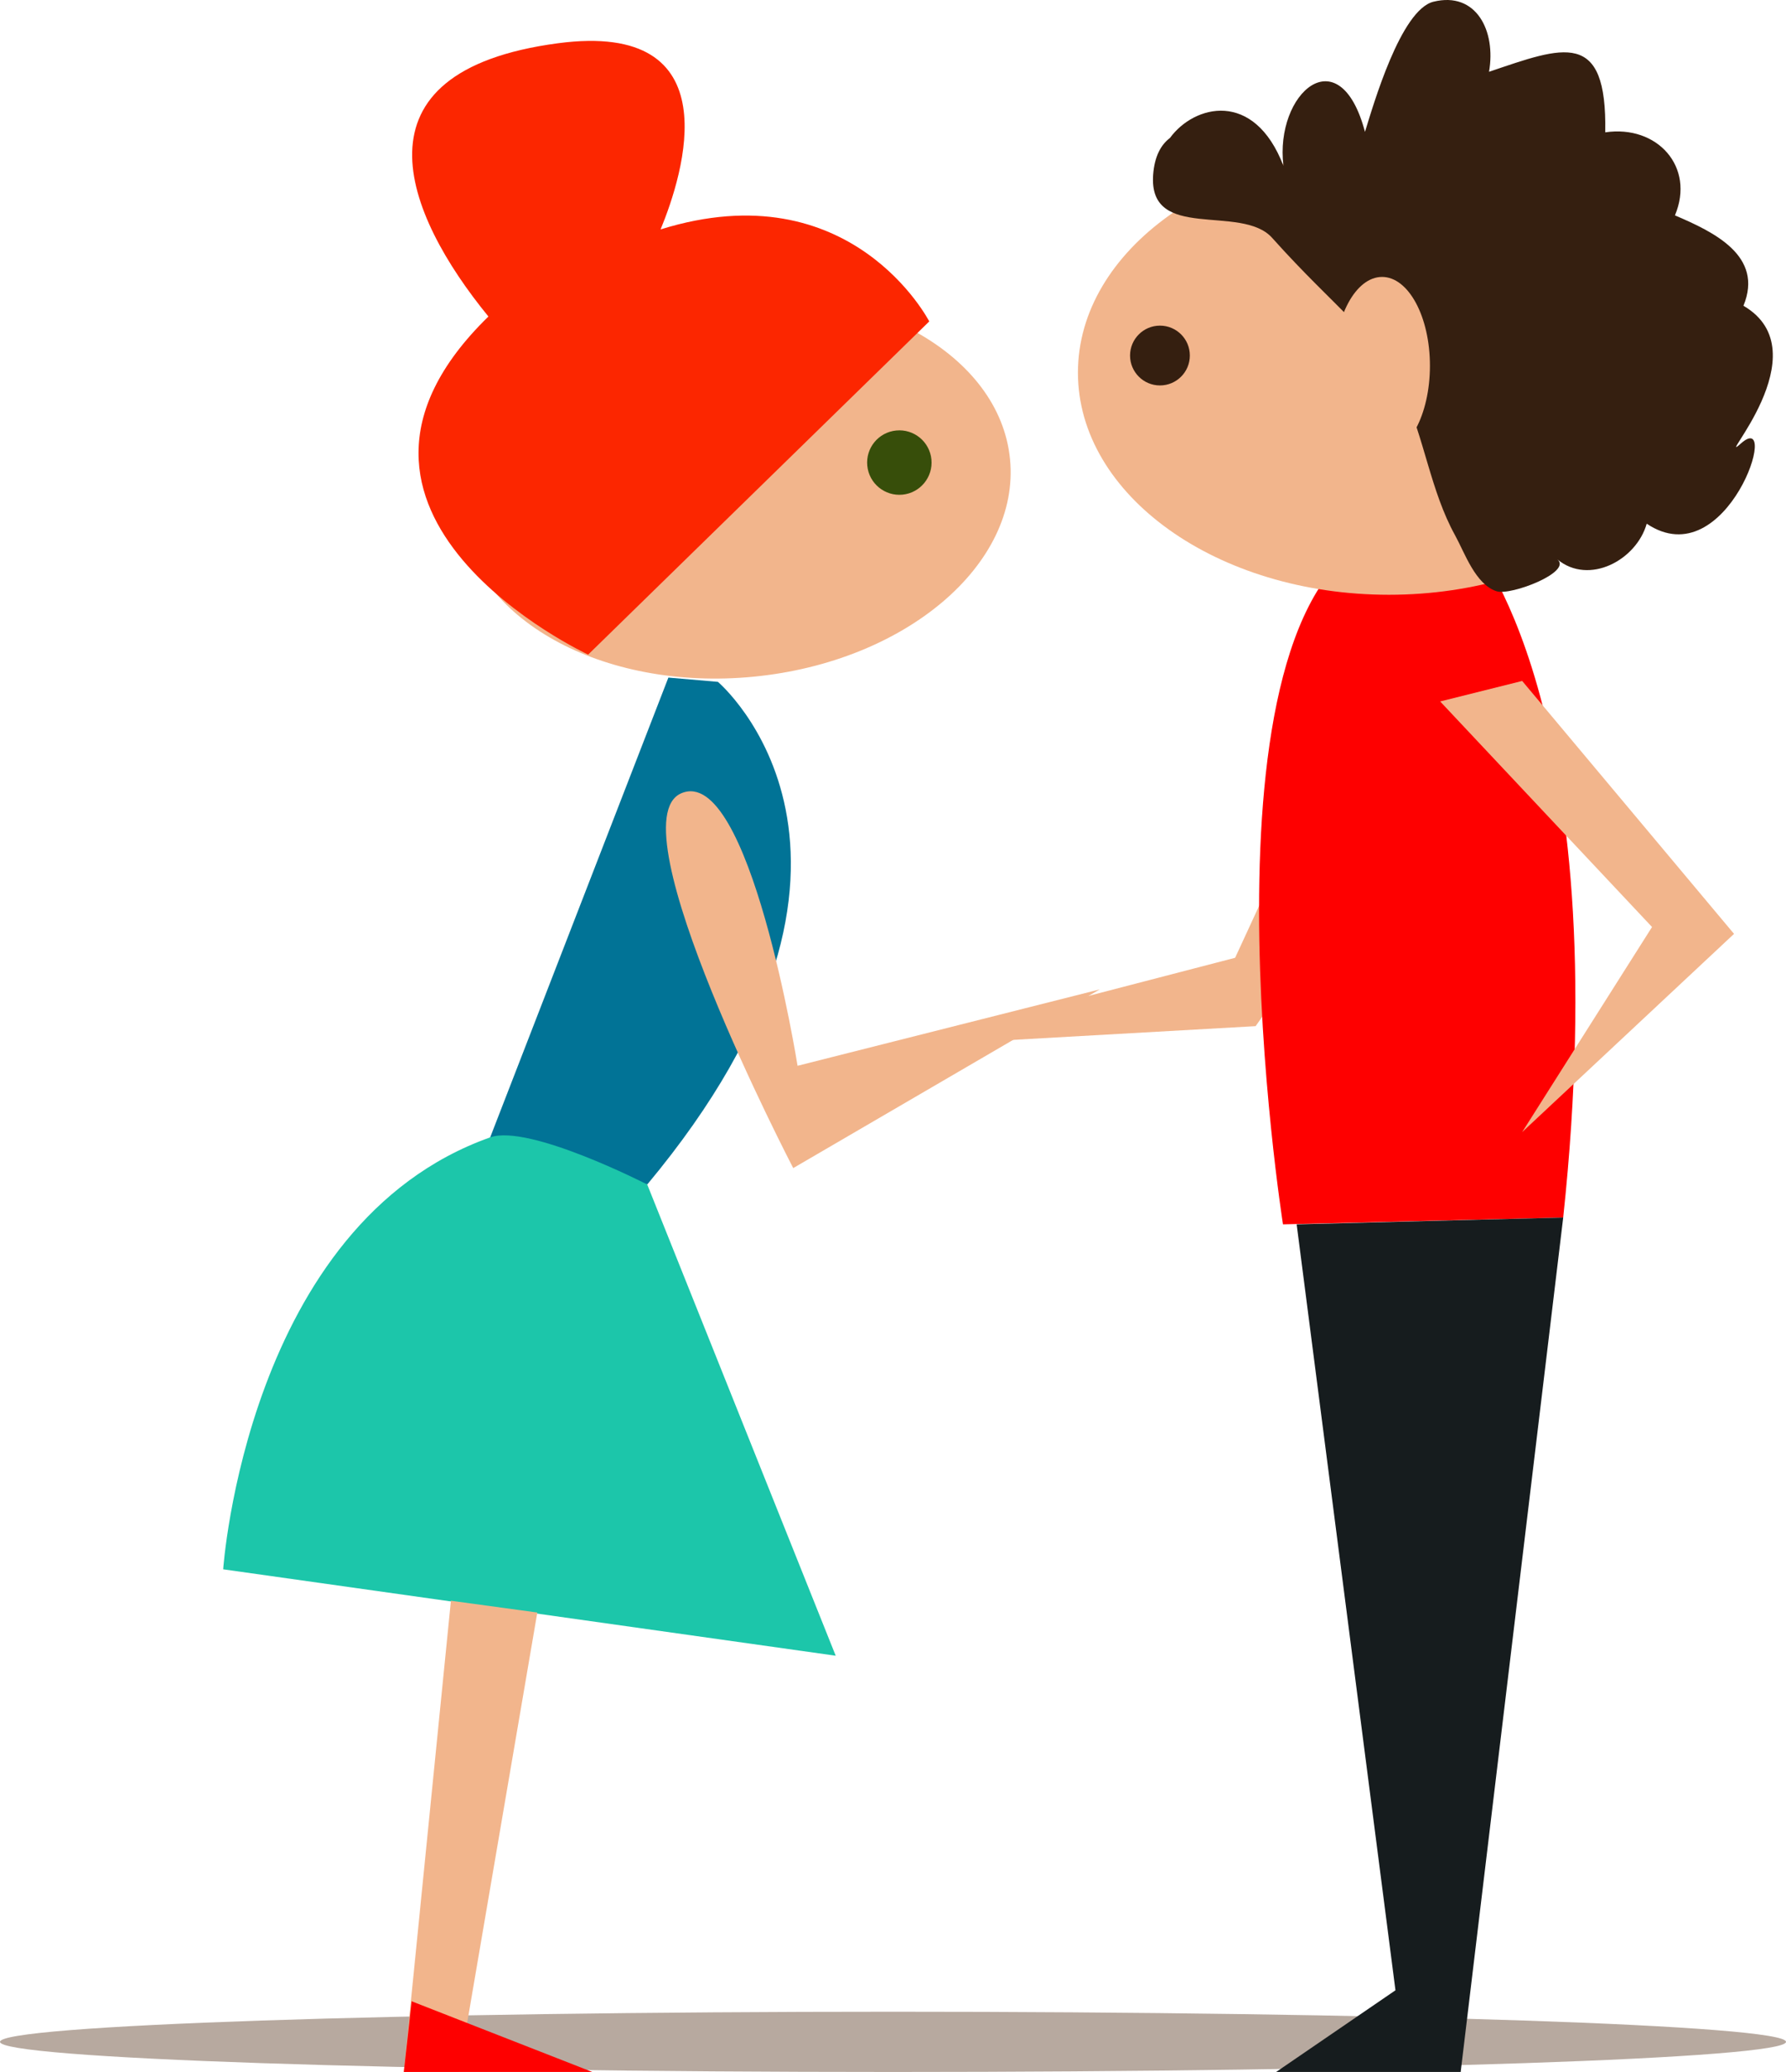 <?xml version="1.0" encoding="UTF-8" standalone="no"?>
<!-- Created with Inkscape (http://www.inkscape.org/) -->

<svg
   xmlns:dc="http://purl.org/dc/elements/1.1/"
   xmlns:cc="http://creativecommons.org/ns#"
   xmlns:rdf="http://www.w3.org/1999/02/22-rdf-syntax-ns#"
   xmlns:svg="http://www.w3.org/2000/svg"
   xmlns="http://www.w3.org/2000/svg"
   xmlns:sodipodi="http://sodipodi.sourceforge.net/DTD/sodipodi-0.dtd"
   xmlns:inkscape="http://www.inkscape.org/namespaces/inkscape"
   width="51.162mm"
   height="59.347mm"
   viewBox="0 0 181.281 210.283"
   id="svg37088"
   version="1.1"
   inkscape:version="0.91 r13725"
   sodipodi:docname="friend1.svg">
  <defs
     id="defs37090">
    <clipPath
       id="clipPath37652"
       clipPathUnits="userSpaceOnUse">
      <path
         inkscape:connector-curvature="0"
         id="path37654"
         d="M 0,800 800,800 800,0 0,0 0,800 Z" />
    </clipPath>
    <clipPath
       id="clipPath37764"
       clipPathUnits="userSpaceOnUse">
      <path
         inkscape:connector-curvature="0"
         id="path37766"
         d="M 0,800 800,800 800,0 0,0 0,800 Z" />
    </clipPath>
  </defs>
  <sodipodi:namedview
     id="base"
     pagecolor="#ffffff"
     bordercolor="#666666"
     borderopacity="1.0"
     inkscape:pageopacity="0.0"
     inkscape:pageshadow="2"
     inkscape:zoom="0.69044441"
     inkscape:cx="-250.70351"
     inkscape:cy="-160.96226"
     inkscape:document-units="px"
     inkscape:current-layer="layer1"
     showgrid="false"
     inkscape:window-width="1366"
     inkscape:window-height="705"
     inkscape:window-x="-8"
     inkscape:window-y="-8"
     inkscape:window-maximized="1"
     fit-margin-top="0"
     fit-margin-left="0"
     fit-margin-right="0"
     fit-margin-bottom="0" />
  <g
     inkscape:label="Capa 1"
     inkscape:groupmode="layer"
     id="layer1"
     transform="translate(53.038,-408.669)">
    <g
       id="g38448"
       transform="matrix(1.25,0,0,-1.25,128.244,615.895)">
      <path
         d="m 0,0 c 0,-1.351 -32.466,-2.445 -72.515,-2.445 -40.048,0 -72.51,1.094 -72.51,2.445 0,1.351 32.462,2.445 72.51,2.445 C -32.466,2.445 0,1.351 0,0"
         style="fill:#b7a99f;fill-opacity:1;fill-rule:nonzero;stroke:none"
         id="path38450"
         inkscape:connector-curvature="0" />
    </g>
    <g
       id="g38480"
       transform="matrix(1.25,0,0,-1.25,92.448,487.143)">
      <path
         d="m 0,0 -14.43,-20.535 -29.415,-1.664 27.75,7.214 L -6.104,6.66 0,0 Z"
         style="fill:#f2b58c;fill-opacity:1;fill-rule:nonzero;stroke:none"
         id="path38482"
         inkscape:connector-curvature="0" />
    </g>
    <g
       id="g38484"
       transform="matrix(1.25,0,0,-1.25,96.264,463.556)">
      <path
         d="m 0,0 c 0,0 11.933,-13.319 7.492,-54.943 l -22.754,-0.555 c 0,0 -7.769,49.393 7.77,56.053 L 0,0 Z"
         style="fill:#fe0000;fill-opacity:1;fill-rule:nonzero;stroke:none"
         id="path38486"
         inkscape:connector-curvature="0" />
    </g>
    <g
       id="g38488"
       transform="matrix(1.25,0,0,-1.25,88.603,610.663)">
      <path
         d="m 0,0 -8.023,62.188 21.644,0.554 -8.325,-69.373 -4.441,0 -10.543,0 L 0,0 Z"
         style="fill:#161c1e;fill-opacity:1;fill-rule:nonzero;stroke:none"
         id="path38490"
         inkscape:connector-curvature="0" />
    </g>
    <g
       id="g38492"
       transform="matrix(1.25,0,0,-1.25,93.14,479.859)">
      <path
         d="M 0,0 6.66,1.665 23.863,-18.87 6.66,-34.964 17.204,-18.314 0,0 Z"
         style="fill:#f2b58c;fill-opacity:1;fill-rule:nonzero;stroke:none"
         id="path38494"
         inkscape:connector-curvature="0" />
    </g>
    <g
       id="g38496"
       transform="matrix(1.25,0,0,-1.25,56.374,446.486)">
      <path
         d="m 0,0 c 0,-9.962 11.306,-18.037 25.252,-18.037 13.946,0 25.252,8.075 25.252,18.037 0,9.961 -11.306,18.037 -25.252,18.037 C 11.306,18.037 0,9.961 0,0"
         style="fill:#f2b58c;fill-opacity:1;fill-rule:nonzero;stroke:none"
         id="path38498"
         inkscape:connector-curvature="0" />
    </g>
    <g
       id="g38500"
       transform="matrix(1.25,0,0,-1.25,61.664,444.752)">
      <path
         d="m 0,0 c 0,-1.341 1.087,-2.428 2.428,-2.428 1.341,0 2.427,1.087 2.427,2.428 0,1.341 -1.086,2.428 -2.427,2.428 C 1.087,2.428 0,1.341 0,0"
         style="fill:#351f10;fill-opacity:1;fill-rule:nonzero;stroke:none"
         id="path38502"
         inkscape:connector-curvature="0" />
    </g>
    <g
       id="g38504"
       transform="matrix(1.25,0,0,-1.25,123.924,439.701)">
      <path
         d="m 0,0 c 1.671,4.056 -2.418,5.996 -5.563,7.339 1.657,3.942 -1.442,7.364 -5.66,6.742 0.16,8.423 -3.391,6.961 -9.436,4.916 0.581,3.312 -1.036,6.544 -4.51,5.69 -2.658,-0.654 -4.877,-8.354 -5.563,-10.568 -2.064,7.795 -7.345,3.138 -6.622,-2.758 -2.387,6.213 -7.265,4.941 -9.212,2.265 -0.747,-0.561 -1.255,-1.514 -1.366,-2.971 -0.417,-5.516 7.155,-2.342 9.66,-5.14 5.321,-5.948 8.33,-7.635 10.625,-12.538 1.744,-3.727 2.234,-8.004 4.238,-11.626 0.771,-1.394 1.637,-3.973 3.368,-4.532 1.145,-0.37 6.171,1.562 4.929,2.59 2.57,-2.127 6.422,-0.061 7.257,2.896 6.537,-4.383 10.978,9.492 7.642,6.508 C -2.485,-13.22 6.452,-3.763 0,0"
         style="fill:#351f10;fill-opacity:1;fill-rule:nonzero;stroke:none"
         id="path38506"
         inkscape:connector-curvature="0" />
    </g>
    <g
       id="g38508"
       transform="matrix(1.25,0,0,-1.25,82.389,445.792)">
      <path
         d="M 0,0 C 0,-3.984 1.739,-7.215 3.884,-7.215 6.03,-7.215 7.77,-3.984 7.77,0 7.77,3.984 6.03,7.214 3.884,7.214 1.739,7.214 0,3.984 0,0"
         style="fill:#f2b58c;fill-opacity:1;fill-rule:nonzero;stroke:none"
         id="path38510"
         inkscape:connector-curvature="0" />
    </g>
    <g
       id="g38626"
       transform="matrix(-1.25,0,0,-1.25,49.48,455.267)">
      <path
         d="m 0,0 c -0.839,-8.547 8.476,-16.454 20.804,-17.662 12.327,-1.207 23,4.742 23.837,13.29 C 45.478,4.174 36.164,12.081 23.836,13.29 11.508,14.498 0.838,8.549 0,0"
         style="fill:#f2b58c;fill-opacity:1;fill-rule:nonzero;stroke:none"
         id="path38628"
         inkscape:connector-curvature="0" />
    </g>
    <g
       id="g38630"
       transform="matrix(-1.25,0,0,-1.25,41.502,455.298)"
       style="fill:#374e0a;fill-opacity:1">
      <path
         d="M 0,0 C -0.141,-1.437 0.912,-2.717 2.347,-2.858 3.789,-2.999 5.067,-1.947 5.208,-0.51 5.349,0.929 4.299,2.209 2.859,2.35 1.422,2.491 0.141,1.439 0,0"
         style="fill:#374e0a;fill-opacity:1;fill-rule:nonzero;stroke:none"
         id="path38632"
         inkscape:connector-curvature="0" />
    </g>
    <g
       id="g38634"
       transform="matrix(-1.25,0,0,-1.25,-3.462,440.792)"
       style="fill:#fc2600;fill-opacity:1">
      <path
         d="M 0,0 C 6.826,8.346 11.564,19.898 -5.639,22.186 -19.8,24.066 -15.829,11.559 -13.98,7.072 -29.482,11.903 -35.795,-0.399 -35.795,-0.399 L -8.098,-27.45 c 0,0 24.553,11.416 8.098,27.45"
         style="fill:#fc2600;fill-opacity:1;fill-rule:nonzero;stroke:none"
         id="path38636"
         inkscape:connector-curvature="0" />
    </g>
    <g
       id="g38638"
       transform="matrix(-1.25,0,0,-1.25,19.831,477.87)">
      <path
         d="M 0,0 C 0,0 -16.58,-14.028 5.739,-40.811 L 18.492,-36.984 4.022,0.346 0,0 Z"
         style="fill:#017396;fill-opacity:1;fill-rule:nonzero;stroke:none"
         id="path38640"
         inkscape:connector-curvature="0" />
    </g>
    <g
       id="g38642"
       transform="matrix(-1.25,0,0,-1.25,-3.284,524.1)">
      <path
         d="m 0,0 c -3.137,1.112 -12.753,-3.826 -12.753,-3.826 l -15.304,-38.26 49.738,7.016 c 0,0 -1.913,28.056 -21.681,35.07"
         style="fill:#1cc6aa;fill-opacity:1;fill-rule:nonzero;stroke:none"
         id="path38644"
         inkscape:connector-curvature="0" />
    </g>
    <g
       id="g38646"
       transform="matrix(-1.025,-0.715,0.715,-1.025,58.588,509.082)">
      <path
         d="m 0,0 12.116,-26.145 c 0,0 28.056,14.667 24.868,19.768 C 33.796,-1.276 16.58,-19.13 16.58,-19.13 L 0,0 Z"
         style="fill:#f2b58c;fill-opacity:1;fill-rule:nonzero;stroke:none"
         id="path38648"
         inkscape:connector-curvature="0" />
    </g>
    <g
       id="g38650"
       transform="matrix(-1.25,0,0,-1.25,1.499,572.323)">
      <path
         d="m 0,0 6.377,-37.303 4.463,0 L 7.014,0.956 0,0 Z"
         style="fill:#f2b58c;fill-opacity:1;fill-rule:nonzero;stroke:none"
         id="path38652"
         inkscape:connector-curvature="0" />
    </g>
    <g
       id="g38654"
       transform="matrix(-1.25,0,0,-1.25,-12.051,618.951)">
      <path
         d="M 0,0 -15.304,0 -0.637,5.738 0,0 Z"
         style="fill:#fe0000;fill-opacity:1;fill-rule:nonzero;stroke:none"
         id="path38656"
         inkscape:connector-curvature="0" />
    </g>
  </g>
</svg>
